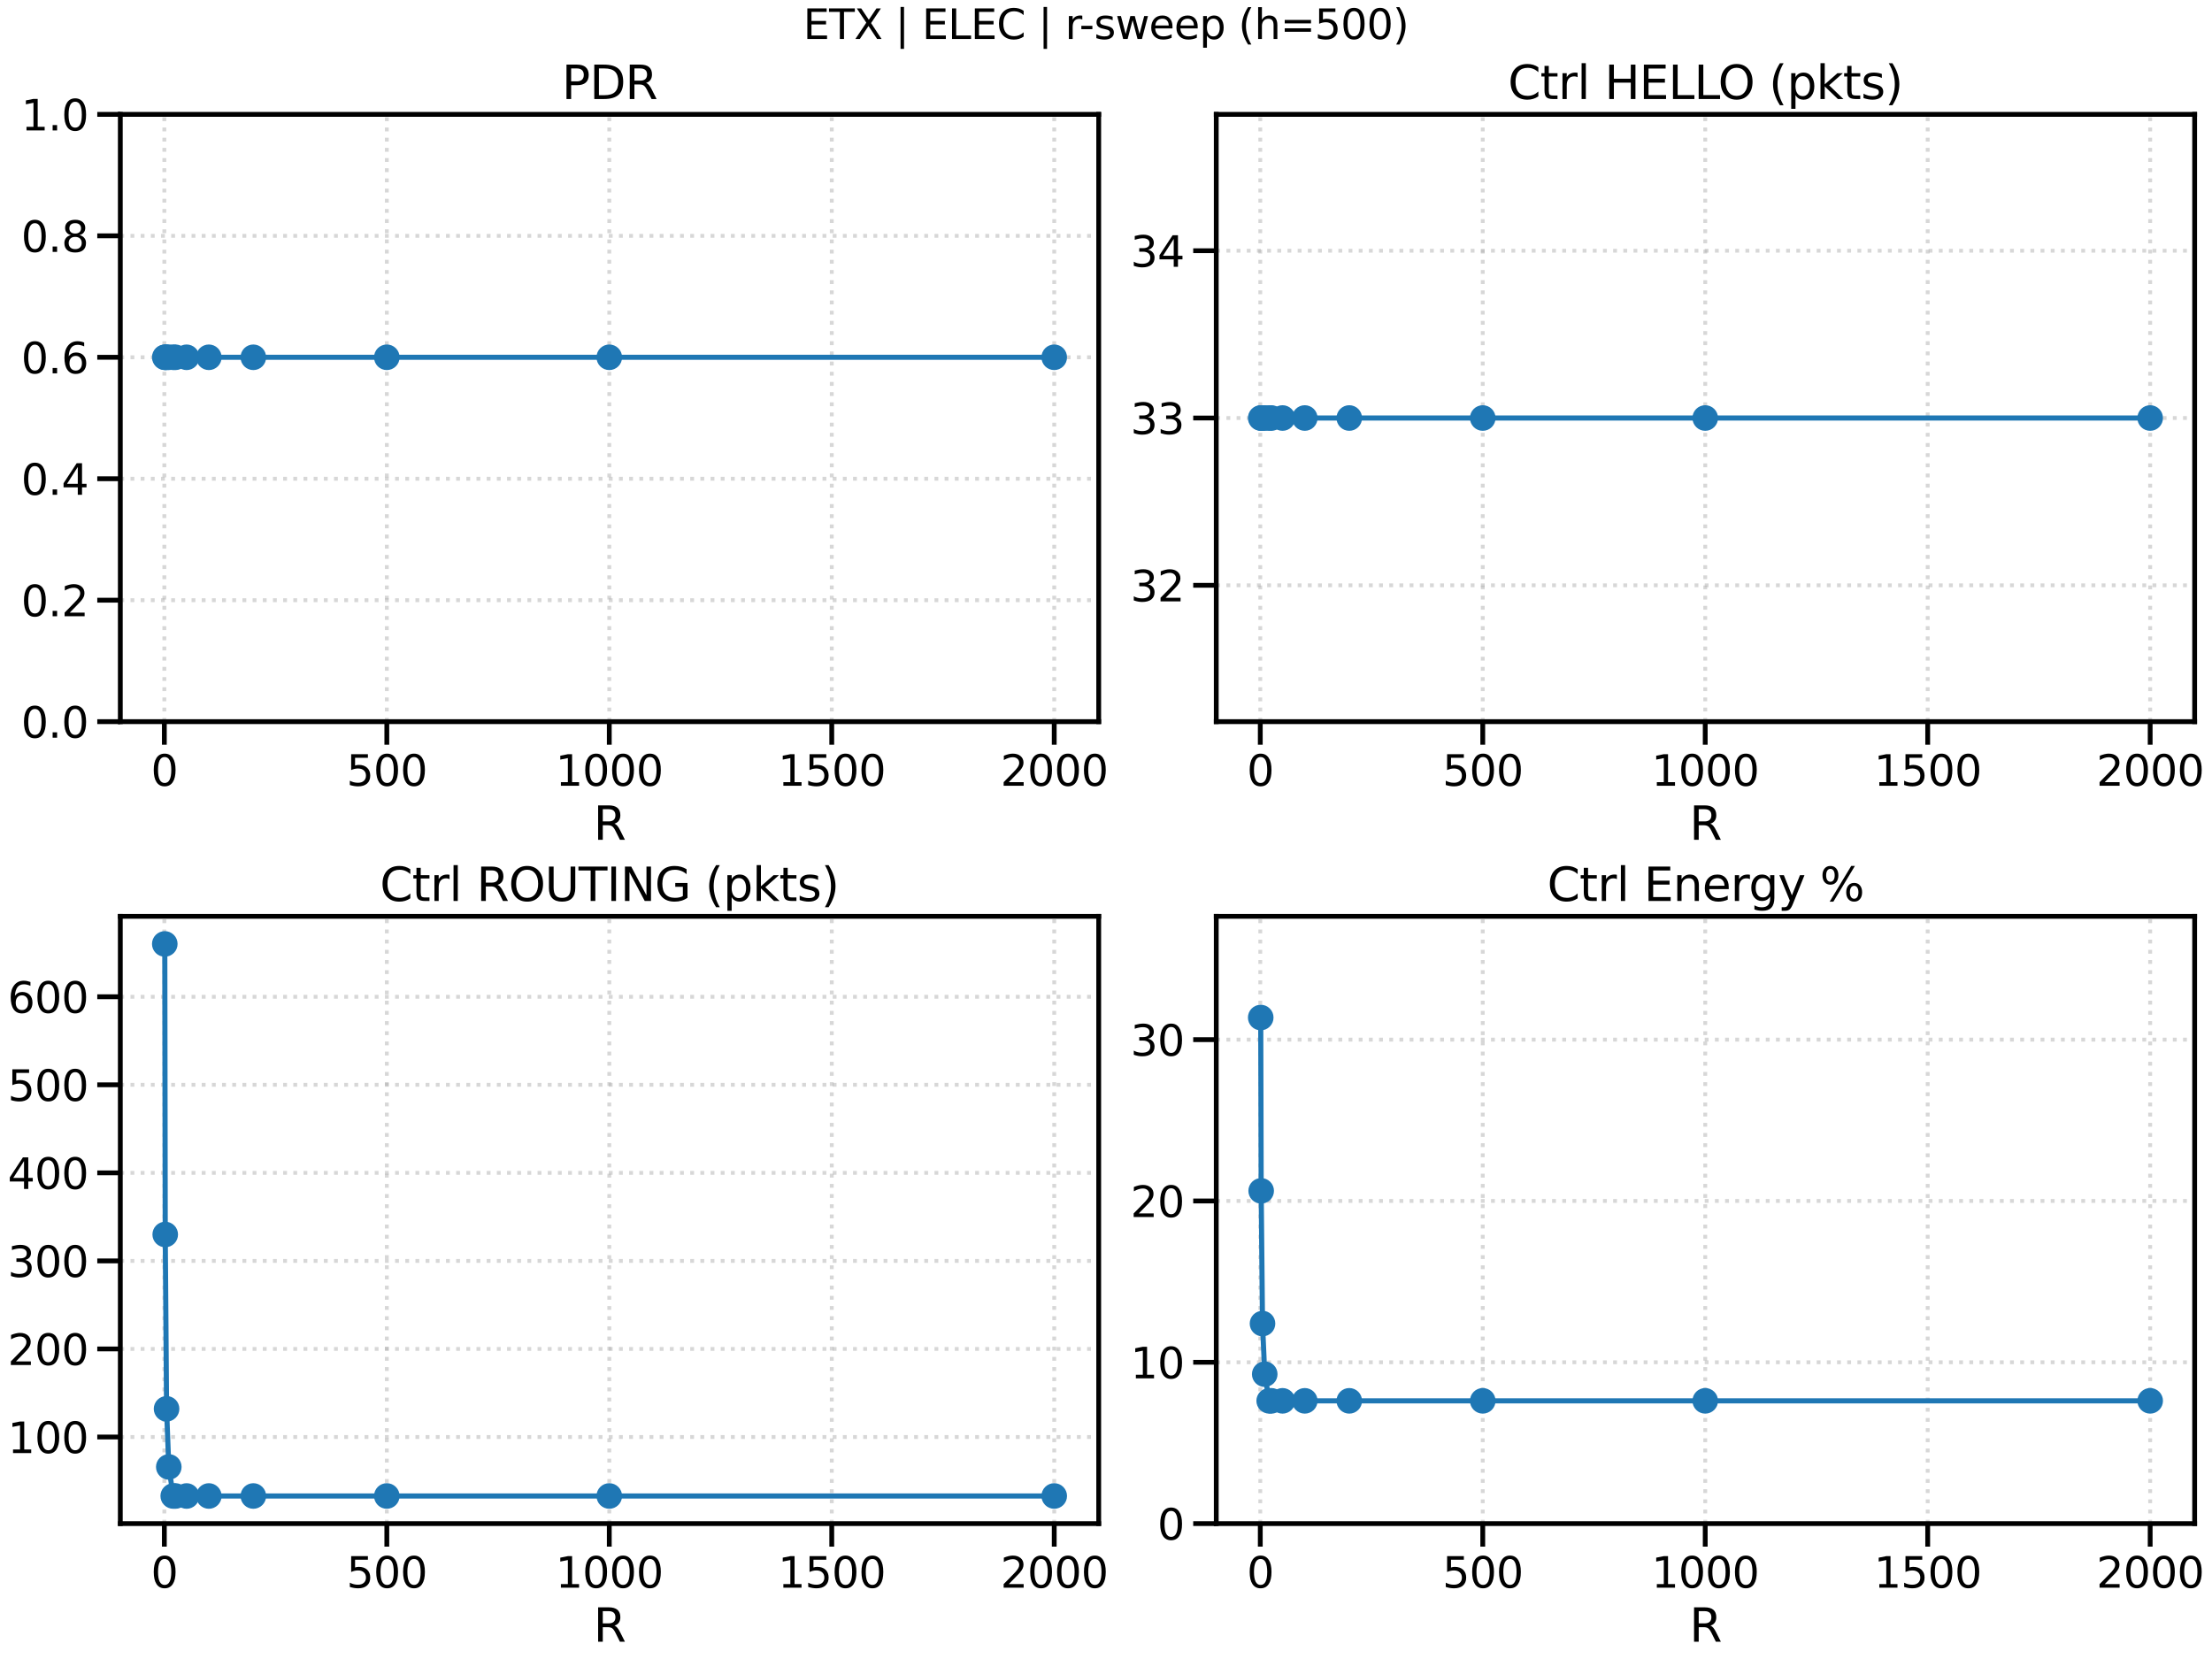 <?xml version="1.0" encoding="utf-8" standalone="no"?>
<!DOCTYPE svg PUBLIC "-//W3C//DTD SVG 1.1//EN"
  "http://www.w3.org/Graphics/SVG/1.1/DTD/svg11.dtd">
<svg xmlns:xlink="http://www.w3.org/1999/xlink" width="864pt" height="648pt" viewBox="0 0 864 648" xmlns="http://www.w3.org/2000/svg" version="1.1">
 <defs>
  <style type="text/css">*{stroke-linejoin: round; stroke-linecap: butt}</style>
 </defs>
 <g id="figure_1">
  <g id="patch_1">
   <path d="M 0 648 
L 864 648 
L 864 0 
L 0 0 
z
" style="fill: #ffffff"/>
  </g>
  <g id="axes_1">
   <g id="patch_2">
    <path d="M 46.995 281.871 
L 429.15 281.871 
L 429.15 44.678 
L 46.995 44.678 
z
" style="fill: #ffffff"/>
   </g>
   <g id="matplotlib.axis_1">
    <g id="xtick_1">
     <g id="line2d_1">
      <path d="M 64.192 281.871 
L 64.192 44.678 
" clip-path="url(#p998b63af8d)" style="fill: none; stroke-dasharray: 1.5,2.475; stroke-dashoffset: 0; stroke: #b0b0b0; stroke-opacity: 0.5; stroke-width: 1.5"/>
     </g>
     <g id="line2d_2">
      <defs>
       <path id="m3d98e8e5e8" d="M 0 0 
L 0 9 
" style="stroke: #000000; stroke-width: 1.875"/>
      </defs>
      <g>
       <use xlink:href="#m3d98e8e5e8" x="64.192" y="281.871" style="stroke: #000000; stroke-width: 1.875"/>
      </g>
     </g>
     <g id="text_1">
      <!-- 0 -->
      <g transform="translate(58.942 306.908) scale(0.165 -0.165)">
       <defs>
        <path id="DejaVuSans-30" d="M 2034 4250 
Q 1547 4250 1301 3770 
Q 1056 3291 1056 2328 
Q 1056 1369 1301 889 
Q 1547 409 2034 409 
Q 2525 409 2770 889 
Q 3016 1369 3016 2328 
Q 3016 3291 2770 3770 
Q 2525 4250 2034 4250 
z
M 2034 4750 
Q 2819 4750 3233 4129 
Q 3647 3509 3647 2328 
Q 3647 1150 3233 529 
Q 2819 -91 2034 -91 
Q 1250 -91 836 529 
Q 422 1150 422 2328 
Q 422 3509 836 4129 
Q 1250 4750 2034 4750 
z
" transform="scale(0.016)"/>
       </defs>
       <use xlink:href="#DejaVuSans-30"/>
      </g>
     </g>
    </g>
    <g id="xtick_2">
     <g id="line2d_3">
      <path d="M 151.088 281.871 
L 151.088 44.678 
" clip-path="url(#p998b63af8d)" style="fill: none; stroke-dasharray: 1.5,2.475; stroke-dashoffset: 0; stroke: #b0b0b0; stroke-opacity: 0.5; stroke-width: 1.5"/>
     </g>
     <g id="line2d_4">
      <g>
       <use xlink:href="#m3d98e8e5e8" x="151.088" y="281.871" style="stroke: #000000; stroke-width: 1.875"/>
      </g>
     </g>
     <g id="text_2">
      <!-- 500 -->
      <g transform="translate(135.341 306.908) scale(0.165 -0.165)">
       <defs>
        <path id="DejaVuSans-35" d="M 691 4666 
L 3169 4666 
L 3169 4134 
L 1269 4134 
L 1269 2991 
Q 1406 3038 1543 3061 
Q 1681 3084 1819 3084 
Q 2600 3084 3056 2656 
Q 3513 2228 3513 1497 
Q 3513 744 3044 326 
Q 2575 -91 1722 -91 
Q 1428 -91 1123 -41 
Q 819 9 494 109 
L 494 744 
Q 775 591 1075 516 
Q 1375 441 1709 441 
Q 2250 441 2565 725 
Q 2881 1009 2881 1497 
Q 2881 1984 2565 2268 
Q 2250 2553 1709 2553 
Q 1456 2553 1204 2497 
Q 953 2441 691 2322 
L 691 4666 
z
" transform="scale(0.016)"/>
       </defs>
       <use xlink:href="#DejaVuSans-35"/>
       <use xlink:href="#DejaVuSans-30" transform="translate(63.623 0)"/>
       <use xlink:href="#DejaVuSans-30" transform="translate(127.246 0)"/>
      </g>
     </g>
    </g>
    <g id="xtick_3">
     <g id="line2d_5">
      <path d="M 237.985 281.871 
L 237.985 44.678 
" clip-path="url(#p998b63af8d)" style="fill: none; stroke-dasharray: 1.5,2.475; stroke-dashoffset: 0; stroke: #b0b0b0; stroke-opacity: 0.5; stroke-width: 1.5"/>
     </g>
     <g id="line2d_6">
      <g>
       <use xlink:href="#m3d98e8e5e8" x="237.985" y="281.871" style="stroke: #000000; stroke-width: 1.875"/>
      </g>
     </g>
     <g id="text_3">
      <!-- 1000 -->
      <g transform="translate(216.989 306.908) scale(0.165 -0.165)">
       <defs>
        <path id="DejaVuSans-31" d="M 794 531 
L 1825 531 
L 1825 4091 
L 703 3866 
L 703 4441 
L 1819 4666 
L 2450 4666 
L 2450 531 
L 3481 531 
L 3481 0 
L 794 0 
L 794 531 
z
" transform="scale(0.016)"/>
       </defs>
       <use xlink:href="#DejaVuSans-31"/>
       <use xlink:href="#DejaVuSans-30" transform="translate(63.623 0)"/>
       <use xlink:href="#DejaVuSans-30" transform="translate(127.246 0)"/>
       <use xlink:href="#DejaVuSans-30" transform="translate(190.869 0)"/>
      </g>
     </g>
    </g>
    <g id="xtick_4">
     <g id="line2d_7">
      <path d="M 324.882 281.871 
L 324.882 44.678 
" clip-path="url(#p998b63af8d)" style="fill: none; stroke-dasharray: 1.5,2.475; stroke-dashoffset: 0; stroke: #b0b0b0; stroke-opacity: 0.5; stroke-width: 1.5"/>
     </g>
     <g id="line2d_8">
      <g>
       <use xlink:href="#m3d98e8e5e8" x="324.882" y="281.871" style="stroke: #000000; stroke-width: 1.875"/>
      </g>
     </g>
     <g id="text_4">
      <!-- 1500 -->
      <g transform="translate(303.886 306.908) scale(0.165 -0.165)">
       <use xlink:href="#DejaVuSans-31"/>
       <use xlink:href="#DejaVuSans-35" transform="translate(63.623 0)"/>
       <use xlink:href="#DejaVuSans-30" transform="translate(127.246 0)"/>
       <use xlink:href="#DejaVuSans-30" transform="translate(190.869 0)"/>
      </g>
     </g>
    </g>
    <g id="xtick_5">
     <g id="line2d_9">
      <path d="M 411.779 281.871 
L 411.779 44.678 
" clip-path="url(#p998b63af8d)" style="fill: none; stroke-dasharray: 1.5,2.475; stroke-dashoffset: 0; stroke: #b0b0b0; stroke-opacity: 0.5; stroke-width: 1.5"/>
     </g>
     <g id="line2d_10">
      <g>
       <use xlink:href="#m3d98e8e5e8" x="411.779" y="281.871" style="stroke: #000000; stroke-width: 1.875"/>
      </g>
     </g>
     <g id="text_5">
      <!-- 2000 -->
      <g transform="translate(390.783 306.908) scale(0.165 -0.165)">
       <defs>
        <path id="DejaVuSans-32" d="M 1228 531 
L 3431 531 
L 3431 0 
L 469 0 
L 469 531 
Q 828 903 1448 1529 
Q 2069 2156 2228 2338 
Q 2531 2678 2651 2914 
Q 2772 3150 2772 3378 
Q 2772 3750 2511 3984 
Q 2250 4219 1831 4219 
Q 1534 4219 1204 4116 
Q 875 4013 500 3803 
L 500 4441 
Q 881 4594 1212 4672 
Q 1544 4750 1819 4750 
Q 2544 4750 2975 4387 
Q 3406 4025 3406 3419 
Q 3406 3131 3298 2873 
Q 3191 2616 2906 2266 
Q 2828 2175 2409 1742 
Q 1991 1309 1228 531 
z
" transform="scale(0.016)"/>
       </defs>
       <use xlink:href="#DejaVuSans-32"/>
       <use xlink:href="#DejaVuSans-30" transform="translate(63.623 0)"/>
       <use xlink:href="#DejaVuSans-30" transform="translate(127.246 0)"/>
       <use xlink:href="#DejaVuSans-30" transform="translate(190.869 0)"/>
      </g>
     </g>
    </g>
    <g id="text_6">
     <!-- R -->
     <g transform="translate(231.819 328.017) scale(0.18 -0.18)">
      <defs>
       <path id="DejaVuSans-52" d="M 2841 2188 
Q 3044 2119 3236 1894 
Q 3428 1669 3622 1275 
L 4263 0 
L 3584 0 
L 2988 1197 
Q 2756 1666 2539 1819 
Q 2322 1972 1947 1972 
L 1259 1972 
L 1259 0 
L 628 0 
L 628 4666 
L 2053 4666 
Q 2853 4666 3247 4331 
Q 3641 3997 3641 3322 
Q 3641 2881 3436 2590 
Q 3231 2300 2841 2188 
z
M 1259 4147 
L 1259 2491 
L 2053 2491 
Q 2509 2491 2742 2702 
Q 2975 2913 2975 3322 
Q 2975 3731 2742 3939 
Q 2509 4147 2053 4147 
L 1259 4147 
z
" transform="scale(0.016)"/>
      </defs>
      <use xlink:href="#DejaVuSans-52"/>
     </g>
    </g>
   </g>
   <g id="matplotlib.axis_2">
    <g id="ytick_1">
     <g id="line2d_11">
      <path d="M 46.995 281.871 
L 429.15 281.871 
" clip-path="url(#p998b63af8d)" style="fill: none; stroke-dasharray: 1.5,2.475; stroke-dashoffset: 0; stroke: #b0b0b0; stroke-opacity: 0.5; stroke-width: 1.5"/>
     </g>
     <g id="line2d_12">
      <defs>
       <path id="m9e4f4203be" d="M 0 0 
L -9 0 
" style="stroke: #000000; stroke-width: 1.875"/>
      </defs>
      <g>
       <use xlink:href="#m9e4f4203be" x="46.995" y="281.871" style="stroke: #000000; stroke-width: 1.875"/>
      </g>
     </g>
     <g id="text_7">
      <!-- 0.0 -->
      <g transform="translate(8.254 288.139) scale(0.165 -0.165)">
       <defs>
        <path id="DejaVuSans-2e" d="M 684 794 
L 1344 794 
L 1344 0 
L 684 0 
L 684 794 
z
" transform="scale(0.016)"/>
       </defs>
       <use xlink:href="#DejaVuSans-30"/>
       <use xlink:href="#DejaVuSans-2e" transform="translate(63.623 0)"/>
       <use xlink:href="#DejaVuSans-30" transform="translate(95.41 0)"/>
      </g>
     </g>
    </g>
    <g id="ytick_2">
     <g id="line2d_13">
      <path d="M 46.995 234.432 
L 429.15 234.432 
" clip-path="url(#p998b63af8d)" style="fill: none; stroke-dasharray: 1.5,2.475; stroke-dashoffset: 0; stroke: #b0b0b0; stroke-opacity: 0.5; stroke-width: 1.5"/>
     </g>
     <g id="line2d_14">
      <g>
       <use xlink:href="#m9e4f4203be" x="46.995" y="234.432" style="stroke: #000000; stroke-width: 1.875"/>
      </g>
     </g>
     <g id="text_8">
      <!-- 0.2 -->
      <g transform="translate(8.254 240.701) scale(0.165 -0.165)">
       <use xlink:href="#DejaVuSans-30"/>
       <use xlink:href="#DejaVuSans-2e" transform="translate(63.623 0)"/>
       <use xlink:href="#DejaVuSans-32" transform="translate(95.41 0)"/>
      </g>
     </g>
    </g>
    <g id="ytick_3">
     <g id="line2d_15">
      <path d="M 46.995 186.994 
L 429.15 186.994 
" clip-path="url(#p998b63af8d)" style="fill: none; stroke-dasharray: 1.5,2.475; stroke-dashoffset: 0; stroke: #b0b0b0; stroke-opacity: 0.5; stroke-width: 1.5"/>
     </g>
     <g id="line2d_16">
      <g>
       <use xlink:href="#m9e4f4203be" x="46.995" y="186.994" style="stroke: #000000; stroke-width: 1.875"/>
      </g>
     </g>
     <g id="text_9">
      <!-- 0.4 -->
      <g transform="translate(8.254 193.262) scale(0.165 -0.165)">
       <defs>
        <path id="DejaVuSans-34" d="M 2419 4116 
L 825 1625 
L 2419 1625 
L 2419 4116 
z
M 2253 4666 
L 3047 4666 
L 3047 1625 
L 3713 1625 
L 3713 1100 
L 3047 1100 
L 3047 0 
L 2419 0 
L 2419 1100 
L 313 1100 
L 313 1709 
L 2253 4666 
z
" transform="scale(0.016)"/>
       </defs>
       <use xlink:href="#DejaVuSans-30"/>
       <use xlink:href="#DejaVuSans-2e" transform="translate(63.623 0)"/>
       <use xlink:href="#DejaVuSans-34" transform="translate(95.41 0)"/>
      </g>
     </g>
    </g>
    <g id="ytick_4">
     <g id="line2d_17">
      <path d="M 46.995 139.555 
L 429.15 139.555 
" clip-path="url(#p998b63af8d)" style="fill: none; stroke-dasharray: 1.5,2.475; stroke-dashoffset: 0; stroke: #b0b0b0; stroke-opacity: 0.5; stroke-width: 1.5"/>
     </g>
     <g id="line2d_18">
      <g>
       <use xlink:href="#m9e4f4203be" x="46.995" y="139.555" style="stroke: #000000; stroke-width: 1.875"/>
      </g>
     </g>
     <g id="text_10">
      <!-- 0.6 -->
      <g transform="translate(8.254 145.824) scale(0.165 -0.165)">
       <defs>
        <path id="DejaVuSans-36" d="M 2113 2584 
Q 1688 2584 1439 2293 
Q 1191 2003 1191 1497 
Q 1191 994 1439 701 
Q 1688 409 2113 409 
Q 2538 409 2786 701 
Q 3034 994 3034 1497 
Q 3034 2003 2786 2293 
Q 2538 2584 2113 2584 
z
M 3366 4563 
L 3366 3988 
Q 3128 4100 2886 4159 
Q 2644 4219 2406 4219 
Q 1781 4219 1451 3797 
Q 1122 3375 1075 2522 
Q 1259 2794 1537 2939 
Q 1816 3084 2150 3084 
Q 2853 3084 3261 2657 
Q 3669 2231 3669 1497 
Q 3669 778 3244 343 
Q 2819 -91 2113 -91 
Q 1303 -91 875 529 
Q 447 1150 447 2328 
Q 447 3434 972 4092 
Q 1497 4750 2381 4750 
Q 2619 4750 2861 4703 
Q 3103 4656 3366 4563 
z
" transform="scale(0.016)"/>
       </defs>
       <use xlink:href="#DejaVuSans-30"/>
       <use xlink:href="#DejaVuSans-2e" transform="translate(63.623 0)"/>
       <use xlink:href="#DejaVuSans-36" transform="translate(95.41 0)"/>
      </g>
     </g>
    </g>
    <g id="ytick_5">
     <g id="line2d_19">
      <path d="M 46.995 92.116 
L 429.15 92.116 
" clip-path="url(#p998b63af8d)" style="fill: none; stroke-dasharray: 1.5,2.475; stroke-dashoffset: 0; stroke: #b0b0b0; stroke-opacity: 0.5; stroke-width: 1.5"/>
     </g>
     <g id="line2d_20">
      <g>
       <use xlink:href="#m9e4f4203be" x="46.995" y="92.116" style="stroke: #000000; stroke-width: 1.875"/>
      </g>
     </g>
     <g id="text_11">
      <!-- 0.8 -->
      <g transform="translate(8.254 98.385) scale(0.165 -0.165)">
       <defs>
        <path id="DejaVuSans-38" d="M 2034 2216 
Q 1584 2216 1326 1975 
Q 1069 1734 1069 1313 
Q 1069 891 1326 650 
Q 1584 409 2034 409 
Q 2484 409 2743 651 
Q 3003 894 3003 1313 
Q 3003 1734 2745 1975 
Q 2488 2216 2034 2216 
z
M 1403 2484 
Q 997 2584 770 2862 
Q 544 3141 544 3541 
Q 544 4100 942 4425 
Q 1341 4750 2034 4750 
Q 2731 4750 3128 4425 
Q 3525 4100 3525 3541 
Q 3525 3141 3298 2862 
Q 3072 2584 2669 2484 
Q 3125 2378 3379 2068 
Q 3634 1759 3634 1313 
Q 3634 634 3220 271 
Q 2806 -91 2034 -91 
Q 1263 -91 848 271 
Q 434 634 434 1313 
Q 434 1759 690 2068 
Q 947 2378 1403 2484 
z
M 1172 3481 
Q 1172 3119 1398 2916 
Q 1625 2713 2034 2713 
Q 2441 2713 2670 2916 
Q 2900 3119 2900 3481 
Q 2900 3844 2670 4047 
Q 2441 4250 2034 4250 
Q 1625 4250 1398 4047 
Q 1172 3844 1172 3481 
z
" transform="scale(0.016)"/>
       </defs>
       <use xlink:href="#DejaVuSans-30"/>
       <use xlink:href="#DejaVuSans-2e" transform="translate(63.623 0)"/>
       <use xlink:href="#DejaVuSans-38" transform="translate(95.41 0)"/>
      </g>
     </g>
    </g>
    <g id="ytick_6">
     <g id="line2d_21">
      <path d="M 46.995 44.678 
L 429.15 44.678 
" clip-path="url(#p998b63af8d)" style="fill: none; stroke-dasharray: 1.5,2.475; stroke-dashoffset: 0; stroke: #b0b0b0; stroke-opacity: 0.5; stroke-width: 1.5"/>
     </g>
     <g id="line2d_22">
      <g>
       <use xlink:href="#m9e4f4203be" x="46.995" y="44.678" style="stroke: #000000; stroke-width: 1.875"/>
      </g>
     </g>
     <g id="text_12">
      <!-- 1.0 -->
      <g transform="translate(8.254 50.947) scale(0.165 -0.165)">
       <use xlink:href="#DejaVuSans-31"/>
       <use xlink:href="#DejaVuSans-2e" transform="translate(63.623 0)"/>
       <use xlink:href="#DejaVuSans-30" transform="translate(95.41 0)"/>
      </g>
     </g>
    </g>
   </g>
   <g id="line2d_23">
    <path d="M 64.365 139.555 
L 64.539 139.555 
L 65.06 139.555 
L 65.929 139.555 
L 67.667 139.555 
L 68.536 139.555 
L 72.881 139.555 
L 81.571 139.555 
L 98.95 139.555 
L 151.088 139.555 
L 237.985 139.555 
L 411.779 139.555 
" clip-path="url(#p998b63af8d)" style="fill: none; stroke: #1f77b4; stroke-width: 2; stroke-linecap: square"/>
    <defs>
     <path id="m43dbe2bd68" d="M 0 4.5 
C 1.193 4.5 2.338 4.026 3.182 3.182 
C 4.026 2.338 4.5 1.193 4.5 0 
C 4.5 -1.193 4.026 -2.338 3.182 -3.182 
C 2.338 -4.026 1.193 -4.5 0 -4.5 
C -1.193 -4.5 -2.338 -4.026 -3.182 -3.182 
C -4.026 -2.338 -4.5 -1.193 -4.5 0 
C -4.5 1.193 -4.026 2.338 -3.182 3.182 
C -2.338 4.026 -1.193 4.5 0 4.5 
z
" style="stroke: #1f77b4"/>
    </defs>
    <g clip-path="url(#p998b63af8d)">
     <use xlink:href="#m43dbe2bd68" x="64.365" y="139.555" style="fill: #1f77b4; stroke: #1f77b4"/>
     <use xlink:href="#m43dbe2bd68" x="64.539" y="139.555" style="fill: #1f77b4; stroke: #1f77b4"/>
     <use xlink:href="#m43dbe2bd68" x="65.06" y="139.555" style="fill: #1f77b4; stroke: #1f77b4"/>
     <use xlink:href="#m43dbe2bd68" x="65.929" y="139.555" style="fill: #1f77b4; stroke: #1f77b4"/>
     <use xlink:href="#m43dbe2bd68" x="67.667" y="139.555" style="fill: #1f77b4; stroke: #1f77b4"/>
     <use xlink:href="#m43dbe2bd68" x="68.536" y="139.555" style="fill: #1f77b4; stroke: #1f77b4"/>
     <use xlink:href="#m43dbe2bd68" x="72.881" y="139.555" style="fill: #1f77b4; stroke: #1f77b4"/>
     <use xlink:href="#m43dbe2bd68" x="81.571" y="139.555" style="fill: #1f77b4; stroke: #1f77b4"/>
     <use xlink:href="#m43dbe2bd68" x="98.95" y="139.555" style="fill: #1f77b4; stroke: #1f77b4"/>
     <use xlink:href="#m43dbe2bd68" x="151.088" y="139.555" style="fill: #1f77b4; stroke: #1f77b4"/>
     <use xlink:href="#m43dbe2bd68" x="237.985" y="139.555" style="fill: #1f77b4; stroke: #1f77b4"/>
     <use xlink:href="#m43dbe2bd68" x="411.779" y="139.555" style="fill: #1f77b4; stroke: #1f77b4"/>
    </g>
   </g>
   <g id="patch_3">
    <path d="M 46.995 281.871 
L 46.995 44.678 
" style="fill: none; stroke: #000000; stroke-width: 1.875; stroke-linejoin: miter; stroke-linecap: square"/>
   </g>
   <g id="patch_4">
    <path d="M 429.15 281.871 
L 429.15 44.678 
" style="fill: none; stroke: #000000; stroke-width: 1.875; stroke-linejoin: miter; stroke-linecap: square"/>
   </g>
   <g id="patch_5">
    <path d="M 46.995 281.871 
L 429.15 281.871 
" style="fill: none; stroke: #000000; stroke-width: 1.875; stroke-linejoin: miter; stroke-linecap: square"/>
   </g>
   <g id="patch_6">
    <path d="M 46.995 44.678 
L 429.15 44.678 
" style="fill: none; stroke: #000000; stroke-width: 1.875; stroke-linejoin: miter; stroke-linecap: square"/>
   </g>
   <g id="text_13">
    <!-- PDR -->
    <g transform="translate(219.462 38.678) scale(0.18 -0.18)">
     <defs>
      <path id="DejaVuSans-50" d="M 1259 4147 
L 1259 2394 
L 2053 2394 
Q 2494 2394 2734 2622 
Q 2975 2850 2975 3272 
Q 2975 3691 2734 3919 
Q 2494 4147 2053 4147 
L 1259 4147 
z
M 628 4666 
L 2053 4666 
Q 2838 4666 3239 4311 
Q 3641 3956 3641 3272 
Q 3641 2581 3239 2228 
Q 2838 1875 2053 1875 
L 1259 1875 
L 1259 0 
L 628 0 
L 628 4666 
z
" transform="scale(0.016)"/>
      <path id="DejaVuSans-44" d="M 1259 4147 
L 1259 519 
L 2022 519 
Q 2988 519 3436 956 
Q 3884 1394 3884 2338 
Q 3884 3275 3436 3711 
Q 2988 4147 2022 4147 
L 1259 4147 
z
M 628 4666 
L 1925 4666 
Q 3281 4666 3915 4102 
Q 4550 3538 4550 2338 
Q 4550 1131 3912 565 
Q 3275 0 1925 0 
L 628 0 
L 628 4666 
z
" transform="scale(0.016)"/>
     </defs>
     <use xlink:href="#DejaVuSans-50"/>
     <use xlink:href="#DejaVuSans-44" transform="translate(60.303 0)"/>
     <use xlink:href="#DejaVuSans-52" transform="translate(137.305 0)"/>
    </g>
   </g>
  </g>
  <g id="axes_2">
   <g id="patch_7">
    <path d="M 475.065 281.871 
L 857.22 281.871 
L 857.22 44.678 
L 475.065 44.678 
z
" style="fill: #ffffff"/>
   </g>
   <g id="matplotlib.axis_3">
    <g id="xtick_6">
     <g id="line2d_24">
      <path d="M 492.262 281.871 
L 492.262 44.678 
" clip-path="url(#p8fea2974da)" style="fill: none; stroke-dasharray: 1.5,2.475; stroke-dashoffset: 0; stroke: #b0b0b0; stroke-opacity: 0.5; stroke-width: 1.5"/>
     </g>
     <g id="line2d_25">
      <g>
       <use xlink:href="#m3d98e8e5e8" x="492.262" y="281.871" style="stroke: #000000; stroke-width: 1.875"/>
      </g>
     </g>
     <g id="text_14">
      <!-- 0 -->
      <g transform="translate(487.013 306.908) scale(0.165 -0.165)">
       <use xlink:href="#DejaVuSans-30"/>
      </g>
     </g>
    </g>
    <g id="xtick_7">
     <g id="line2d_26">
      <path d="M 579.159 281.871 
L 579.159 44.678 
" clip-path="url(#p8fea2974da)" style="fill: none; stroke-dasharray: 1.5,2.475; stroke-dashoffset: 0; stroke: #b0b0b0; stroke-opacity: 0.5; stroke-width: 1.5"/>
     </g>
     <g id="line2d_27">
      <g>
       <use xlink:href="#m3d98e8e5e8" x="579.159" y="281.871" style="stroke: #000000; stroke-width: 1.875"/>
      </g>
     </g>
     <g id="text_15">
      <!-- 500 -->
      <g transform="translate(563.412 306.908) scale(0.165 -0.165)">
       <use xlink:href="#DejaVuSans-35"/>
       <use xlink:href="#DejaVuSans-30" transform="translate(63.623 0)"/>
       <use xlink:href="#DejaVuSans-30" transform="translate(127.246 0)"/>
      </g>
     </g>
    </g>
    <g id="xtick_8">
     <g id="line2d_28">
      <path d="M 666.056 281.871 
L 666.056 44.678 
" clip-path="url(#p8fea2974da)" style="fill: none; stroke-dasharray: 1.5,2.475; stroke-dashoffset: 0; stroke: #b0b0b0; stroke-opacity: 0.5; stroke-width: 1.5"/>
     </g>
     <g id="line2d_29">
      <g>
       <use xlink:href="#m3d98e8e5e8" x="666.056" y="281.871" style="stroke: #000000; stroke-width: 1.875"/>
      </g>
     </g>
     <g id="text_16">
      <!-- 1000 -->
      <g transform="translate(645.06 306.908) scale(0.165 -0.165)">
       <use xlink:href="#DejaVuSans-31"/>
       <use xlink:href="#DejaVuSans-30" transform="translate(63.623 0)"/>
       <use xlink:href="#DejaVuSans-30" transform="translate(127.246 0)"/>
       <use xlink:href="#DejaVuSans-30" transform="translate(190.869 0)"/>
      </g>
     </g>
    </g>
    <g id="xtick_9">
     <g id="line2d_30">
      <path d="M 752.953 281.871 
L 752.953 44.678 
" clip-path="url(#p8fea2974da)" style="fill: none; stroke-dasharray: 1.5,2.475; stroke-dashoffset: 0; stroke: #b0b0b0; stroke-opacity: 0.5; stroke-width: 1.5"/>
     </g>
     <g id="line2d_31">
      <g>
       <use xlink:href="#m3d98e8e5e8" x="752.953" y="281.871" style="stroke: #000000; stroke-width: 1.875"/>
      </g>
     </g>
     <g id="text_17">
      <!-- 1500 -->
      <g transform="translate(731.957 306.908) scale(0.165 -0.165)">
       <use xlink:href="#DejaVuSans-31"/>
       <use xlink:href="#DejaVuSans-35" transform="translate(63.623 0)"/>
       <use xlink:href="#DejaVuSans-30" transform="translate(127.246 0)"/>
       <use xlink:href="#DejaVuSans-30" transform="translate(190.869 0)"/>
      </g>
     </g>
    </g>
    <g id="xtick_10">
     <g id="line2d_32">
      <path d="M 839.85 281.871 
L 839.85 44.678 
" clip-path="url(#p8fea2974da)" style="fill: none; stroke-dasharray: 1.5,2.475; stroke-dashoffset: 0; stroke: #b0b0b0; stroke-opacity: 0.5; stroke-width: 1.5"/>
     </g>
     <g id="line2d_33">
      <g>
       <use xlink:href="#m3d98e8e5e8" x="839.85" y="281.871" style="stroke: #000000; stroke-width: 1.875"/>
      </g>
     </g>
     <g id="text_18">
      <!-- 2000 -->
      <g transform="translate(818.854 306.908) scale(0.165 -0.165)">
       <use xlink:href="#DejaVuSans-32"/>
       <use xlink:href="#DejaVuSans-30" transform="translate(63.623 0)"/>
       <use xlink:href="#DejaVuSans-30" transform="translate(127.246 0)"/>
       <use xlink:href="#DejaVuSans-30" transform="translate(190.869 0)"/>
      </g>
     </g>
    </g>
    <g id="text_19">
     <!-- R -->
     <g transform="translate(659.889 328.017) scale(0.18 -0.18)">
      <use xlink:href="#DejaVuSans-52"/>
     </g>
    </g>
   </g>
   <g id="matplotlib.axis_4">
    <g id="ytick_7">
     <g id="line2d_34">
      <path d="M 475.065 228.617 
L 857.22 228.617 
" clip-path="url(#p8fea2974da)" style="fill: none; stroke-dasharray: 1.5,2.475; stroke-dashoffset: 0; stroke: #b0b0b0; stroke-opacity: 0.5; stroke-width: 1.5"/>
     </g>
     <g id="line2d_35">
      <g>
       <use xlink:href="#m9e4f4203be" x="475.065" y="228.617" style="stroke: #000000; stroke-width: 1.875"/>
      </g>
     </g>
     <g id="text_20">
      <!-- 32 -->
      <g transform="translate(441.569 234.885) scale(0.165 -0.165)">
       <defs>
        <path id="DejaVuSans-33" d="M 2597 2516 
Q 3050 2419 3304 2112 
Q 3559 1806 3559 1356 
Q 3559 666 3084 287 
Q 2609 -91 1734 -91 
Q 1441 -91 1130 -33 
Q 819 25 488 141 
L 488 750 
Q 750 597 1062 519 
Q 1375 441 1716 441 
Q 2309 441 2620 675 
Q 2931 909 2931 1356 
Q 2931 1769 2642 2001 
Q 2353 2234 1838 2234 
L 1294 2234 
L 1294 2753 
L 1863 2753 
Q 2328 2753 2575 2939 
Q 2822 3125 2822 3475 
Q 2822 3834 2567 4026 
Q 2313 4219 1838 4219 
Q 1578 4219 1281 4162 
Q 984 4106 628 3988 
L 628 4550 
Q 988 4650 1302 4700 
Q 1616 4750 1894 4750 
Q 2613 4750 3031 4423 
Q 3450 4097 3450 3541 
Q 3450 3153 3228 2886 
Q 3006 2619 2597 2516 
z
" transform="scale(0.016)"/>
       </defs>
       <use xlink:href="#DejaVuSans-33"/>
       <use xlink:href="#DejaVuSans-32" transform="translate(63.623 0)"/>
      </g>
     </g>
    </g>
    <g id="ytick_8">
     <g id="line2d_36">
      <path d="M 475.065 163.274 
L 857.22 163.274 
" clip-path="url(#p8fea2974da)" style="fill: none; stroke-dasharray: 1.5,2.475; stroke-dashoffset: 0; stroke: #b0b0b0; stroke-opacity: 0.5; stroke-width: 1.5"/>
     </g>
     <g id="line2d_37">
      <g>
       <use xlink:href="#m9e4f4203be" x="475.065" y="163.274" style="stroke: #000000; stroke-width: 1.875"/>
      </g>
     </g>
     <g id="text_21">
      <!-- 33 -->
      <g transform="translate(441.569 169.543) scale(0.165 -0.165)">
       <use xlink:href="#DejaVuSans-33"/>
       <use xlink:href="#DejaVuSans-33" transform="translate(63.623 0)"/>
      </g>
     </g>
    </g>
    <g id="ytick_9">
     <g id="line2d_38">
      <path d="M 475.065 97.932 
L 857.22 97.932 
" clip-path="url(#p8fea2974da)" style="fill: none; stroke-dasharray: 1.5,2.475; stroke-dashoffset: 0; stroke: #b0b0b0; stroke-opacity: 0.5; stroke-width: 1.5"/>
     </g>
     <g id="line2d_39">
      <g>
       <use xlink:href="#m9e4f4203be" x="475.065" y="97.932" style="stroke: #000000; stroke-width: 1.875"/>
      </g>
     </g>
     <g id="text_22">
      <!-- 34 -->
      <g transform="translate(441.569 104.201) scale(0.165 -0.165)">
       <use xlink:href="#DejaVuSans-33"/>
       <use xlink:href="#DejaVuSans-34" transform="translate(63.623 0)"/>
      </g>
     </g>
    </g>
   </g>
   <g id="line2d_40">
    <path d="M 492.436 163.274 
L 492.61 163.274 
L 493.131 163.274 
L 494 163.274 
L 495.738 163.274 
L 496.607 163.274 
L 500.952 163.274 
L 509.642 163.274 
L 527.021 163.274 
L 579.159 163.274 
L 666.056 163.274 
L 839.85 163.274 
" clip-path="url(#p8fea2974da)" style="fill: none; stroke: #1f77b4; stroke-width: 2; stroke-linecap: square"/>
    <g clip-path="url(#p8fea2974da)">
     <use xlink:href="#m43dbe2bd68" x="492.436" y="163.274" style="fill: #1f77b4; stroke: #1f77b4"/>
     <use xlink:href="#m43dbe2bd68" x="492.61" y="163.274" style="fill: #1f77b4; stroke: #1f77b4"/>
     <use xlink:href="#m43dbe2bd68" x="493.131" y="163.274" style="fill: #1f77b4; stroke: #1f77b4"/>
     <use xlink:href="#m43dbe2bd68" x="494" y="163.274" style="fill: #1f77b4; stroke: #1f77b4"/>
     <use xlink:href="#m43dbe2bd68" x="495.738" y="163.274" style="fill: #1f77b4; stroke: #1f77b4"/>
     <use xlink:href="#m43dbe2bd68" x="496.607" y="163.274" style="fill: #1f77b4; stroke: #1f77b4"/>
     <use xlink:href="#m43dbe2bd68" x="500.952" y="163.274" style="fill: #1f77b4; stroke: #1f77b4"/>
     <use xlink:href="#m43dbe2bd68" x="509.642" y="163.274" style="fill: #1f77b4; stroke: #1f77b4"/>
     <use xlink:href="#m43dbe2bd68" x="527.021" y="163.274" style="fill: #1f77b4; stroke: #1f77b4"/>
     <use xlink:href="#m43dbe2bd68" x="579.159" y="163.274" style="fill: #1f77b4; stroke: #1f77b4"/>
     <use xlink:href="#m43dbe2bd68" x="666.056" y="163.274" style="fill: #1f77b4; stroke: #1f77b4"/>
     <use xlink:href="#m43dbe2bd68" x="839.85" y="163.274" style="fill: #1f77b4; stroke: #1f77b4"/>
    </g>
   </g>
   <g id="patch_8">
    <path d="M 475.065 281.871 
L 475.065 44.678 
" style="fill: none; stroke: #000000; stroke-width: 1.875; stroke-linejoin: miter; stroke-linecap: square"/>
   </g>
   <g id="patch_9">
    <path d="M 857.22 281.871 
L 857.22 44.678 
" style="fill: none; stroke: #000000; stroke-width: 1.875; stroke-linejoin: miter; stroke-linecap: square"/>
   </g>
   <g id="patch_10">
    <path d="M 475.065 281.871 
L 857.22 281.871 
" style="fill: none; stroke: #000000; stroke-width: 1.875; stroke-linejoin: miter; stroke-linecap: square"/>
   </g>
   <g id="patch_11">
    <path d="M 475.065 44.678 
L 857.22 44.678 
" style="fill: none; stroke: #000000; stroke-width: 1.875; stroke-linejoin: miter; stroke-linecap: square"/>
   </g>
   <g id="text_23">
    <!-- Ctrl HELLO (pkts) -->
    <g transform="translate(589.002 38.678) scale(0.18 -0.18)">
     <defs>
      <path id="DejaVuSans-43" d="M 4122 4306 
L 4122 3641 
Q 3803 3938 3442 4084 
Q 3081 4231 2675 4231 
Q 1875 4231 1450 3742 
Q 1025 3253 1025 2328 
Q 1025 1406 1450 917 
Q 1875 428 2675 428 
Q 3081 428 3442 575 
Q 3803 722 4122 1019 
L 4122 359 
Q 3791 134 3420 21 
Q 3050 -91 2638 -91 
Q 1578 -91 968 557 
Q 359 1206 359 2328 
Q 359 3453 968 4101 
Q 1578 4750 2638 4750 
Q 3056 4750 3426 4639 
Q 3797 4528 4122 4306 
z
" transform="scale(0.016)"/>
      <path id="DejaVuSans-74" d="M 1172 4494 
L 1172 3500 
L 2356 3500 
L 2356 3053 
L 1172 3053 
L 1172 1153 
Q 1172 725 1289 603 
Q 1406 481 1766 481 
L 2356 481 
L 2356 0 
L 1766 0 
Q 1100 0 847 248 
Q 594 497 594 1153 
L 594 3053 
L 172 3053 
L 172 3500 
L 594 3500 
L 594 4494 
L 1172 4494 
z
" transform="scale(0.016)"/>
      <path id="DejaVuSans-72" d="M 2631 2963 
Q 2534 3019 2420 3045 
Q 2306 3072 2169 3072 
Q 1681 3072 1420 2755 
Q 1159 2438 1159 1844 
L 1159 0 
L 581 0 
L 581 3500 
L 1159 3500 
L 1159 2956 
Q 1341 3275 1631 3429 
Q 1922 3584 2338 3584 
Q 2397 3584 2469 3576 
Q 2541 3569 2628 3553 
L 2631 2963 
z
" transform="scale(0.016)"/>
      <path id="DejaVuSans-6c" d="M 603 4863 
L 1178 4863 
L 1178 0 
L 603 0 
L 603 4863 
z
" transform="scale(0.016)"/>
      <path id="DejaVuSans-20" transform="scale(0.016)"/>
      <path id="DejaVuSans-48" d="M 628 4666 
L 1259 4666 
L 1259 2753 
L 3553 2753 
L 3553 4666 
L 4184 4666 
L 4184 0 
L 3553 0 
L 3553 2222 
L 1259 2222 
L 1259 0 
L 628 0 
L 628 4666 
z
" transform="scale(0.016)"/>
      <path id="DejaVuSans-45" d="M 628 4666 
L 3578 4666 
L 3578 4134 
L 1259 4134 
L 1259 2753 
L 3481 2753 
L 3481 2222 
L 1259 2222 
L 1259 531 
L 3634 531 
L 3634 0 
L 628 0 
L 628 4666 
z
" transform="scale(0.016)"/>
      <path id="DejaVuSans-4c" d="M 628 4666 
L 1259 4666 
L 1259 531 
L 3531 531 
L 3531 0 
L 628 0 
L 628 4666 
z
" transform="scale(0.016)"/>
      <path id="DejaVuSans-4f" d="M 2522 4238 
Q 1834 4238 1429 3725 
Q 1025 3213 1025 2328 
Q 1025 1447 1429 934 
Q 1834 422 2522 422 
Q 3209 422 3611 934 
Q 4013 1447 4013 2328 
Q 4013 3213 3611 3725 
Q 3209 4238 2522 4238 
z
M 2522 4750 
Q 3503 4750 4090 4092 
Q 4678 3434 4678 2328 
Q 4678 1225 4090 567 
Q 3503 -91 2522 -91 
Q 1538 -91 948 565 
Q 359 1222 359 2328 
Q 359 3434 948 4092 
Q 1538 4750 2522 4750 
z
" transform="scale(0.016)"/>
      <path id="DejaVuSans-28" d="M 1984 4856 
Q 1566 4138 1362 3434 
Q 1159 2731 1159 2009 
Q 1159 1288 1364 580 
Q 1569 -128 1984 -844 
L 1484 -844 
Q 1016 -109 783 600 
Q 550 1309 550 2009 
Q 550 2706 781 3412 
Q 1013 4119 1484 4856 
L 1984 4856 
z
" transform="scale(0.016)"/>
      <path id="DejaVuSans-70" d="M 1159 525 
L 1159 -1331 
L 581 -1331 
L 581 3500 
L 1159 3500 
L 1159 2969 
Q 1341 3281 1617 3432 
Q 1894 3584 2278 3584 
Q 2916 3584 3314 3078 
Q 3713 2572 3713 1747 
Q 3713 922 3314 415 
Q 2916 -91 2278 -91 
Q 1894 -91 1617 61 
Q 1341 213 1159 525 
z
M 3116 1747 
Q 3116 2381 2855 2742 
Q 2594 3103 2138 3103 
Q 1681 3103 1420 2742 
Q 1159 2381 1159 1747 
Q 1159 1113 1420 752 
Q 1681 391 2138 391 
Q 2594 391 2855 752 
Q 3116 1113 3116 1747 
z
" transform="scale(0.016)"/>
      <path id="DejaVuSans-6b" d="M 581 4863 
L 1159 4863 
L 1159 1991 
L 2875 3500 
L 3609 3500 
L 1753 1863 
L 3688 0 
L 2938 0 
L 1159 1709 
L 1159 0 
L 581 0 
L 581 4863 
z
" transform="scale(0.016)"/>
      <path id="DejaVuSans-73" d="M 2834 3397 
L 2834 2853 
Q 2591 2978 2328 3040 
Q 2066 3103 1784 3103 
Q 1356 3103 1142 2972 
Q 928 2841 928 2578 
Q 928 2378 1081 2264 
Q 1234 2150 1697 2047 
L 1894 2003 
Q 2506 1872 2764 1633 
Q 3022 1394 3022 966 
Q 3022 478 2636 193 
Q 2250 -91 1575 -91 
Q 1294 -91 989 -36 
Q 684 19 347 128 
L 347 722 
Q 666 556 975 473 
Q 1284 391 1588 391 
Q 1994 391 2212 530 
Q 2431 669 2431 922 
Q 2431 1156 2273 1281 
Q 2116 1406 1581 1522 
L 1381 1569 
Q 847 1681 609 1914 
Q 372 2147 372 2553 
Q 372 3047 722 3315 
Q 1072 3584 1716 3584 
Q 2034 3584 2315 3537 
Q 2597 3491 2834 3397 
z
" transform="scale(0.016)"/>
      <path id="DejaVuSans-29" d="M 513 4856 
L 1013 4856 
Q 1481 4119 1714 3412 
Q 1947 2706 1947 2009 
Q 1947 1309 1714 600 
Q 1481 -109 1013 -844 
L 513 -844 
Q 928 -128 1133 580 
Q 1338 1288 1338 2009 
Q 1338 2731 1133 3434 
Q 928 4138 513 4856 
z
" transform="scale(0.016)"/>
     </defs>
     <use xlink:href="#DejaVuSans-43"/>
     <use xlink:href="#DejaVuSans-74" transform="translate(69.824 0)"/>
     <use xlink:href="#DejaVuSans-72" transform="translate(109.033 0)"/>
     <use xlink:href="#DejaVuSans-6c" transform="translate(150.146 0)"/>
     <use xlink:href="#DejaVuSans-20" transform="translate(177.93 0)"/>
     <use xlink:href="#DejaVuSans-48" transform="translate(209.717 0)"/>
     <use xlink:href="#DejaVuSans-45" transform="translate(284.912 0)"/>
     <use xlink:href="#DejaVuSans-4c" transform="translate(348.096 0)"/>
     <use xlink:href="#DejaVuSans-4c" transform="translate(403.809 0)"/>
     <use xlink:href="#DejaVuSans-4f" transform="translate(455.896 0)"/>
     <use xlink:href="#DejaVuSans-20" transform="translate(534.607 0)"/>
     <use xlink:href="#DejaVuSans-28" transform="translate(566.395 0)"/>
     <use xlink:href="#DejaVuSans-70" transform="translate(605.408 0)"/>
     <use xlink:href="#DejaVuSans-6b" transform="translate(668.885 0)"/>
     <use xlink:href="#DejaVuSans-74" transform="translate(726.795 0)"/>
     <use xlink:href="#DejaVuSans-73" transform="translate(766.004 0)"/>
     <use xlink:href="#DejaVuSans-29" transform="translate(818.104 0)"/>
    </g>
   </g>
  </g>
  <g id="axes_3">
   <g id="patch_12">
    <path d="M 46.995 595.11 
L 429.15 595.11 
L 429.15 357.917 
L 46.995 357.917 
z
" style="fill: #ffffff"/>
   </g>
   <g id="matplotlib.axis_5">
    <g id="xtick_11">
     <g id="line2d_41">
      <path d="M 64.192 595.11 
L 64.192 357.917 
" clip-path="url(#pe695b19877)" style="fill: none; stroke-dasharray: 1.5,2.475; stroke-dashoffset: 0; stroke: #b0b0b0; stroke-opacity: 0.5; stroke-width: 1.5"/>
     </g>
     <g id="line2d_42">
      <g>
       <use xlink:href="#m3d98e8e5e8" x="64.192" y="595.11" style="stroke: #000000; stroke-width: 1.875"/>
      </g>
     </g>
     <g id="text_24">
      <!-- 0 -->
      <g transform="translate(58.942 620.148) scale(0.165 -0.165)">
       <use xlink:href="#DejaVuSans-30"/>
      </g>
     </g>
    </g>
    <g id="xtick_12">
     <g id="line2d_43">
      <path d="M 151.088 595.11 
L 151.088 357.917 
" clip-path="url(#pe695b19877)" style="fill: none; stroke-dasharray: 1.5,2.475; stroke-dashoffset: 0; stroke: #b0b0b0; stroke-opacity: 0.5; stroke-width: 1.5"/>
     </g>
     <g id="line2d_44">
      <g>
       <use xlink:href="#m3d98e8e5e8" x="151.088" y="595.11" style="stroke: #000000; stroke-width: 1.875"/>
      </g>
     </g>
     <g id="text_25">
      <!-- 500 -->
      <g transform="translate(135.341 620.148) scale(0.165 -0.165)">
       <use xlink:href="#DejaVuSans-35"/>
       <use xlink:href="#DejaVuSans-30" transform="translate(63.623 0)"/>
       <use xlink:href="#DejaVuSans-30" transform="translate(127.246 0)"/>
      </g>
     </g>
    </g>
    <g id="xtick_13">
     <g id="line2d_45">
      <path d="M 237.985 595.11 
L 237.985 357.917 
" clip-path="url(#pe695b19877)" style="fill: none; stroke-dasharray: 1.5,2.475; stroke-dashoffset: 0; stroke: #b0b0b0; stroke-opacity: 0.5; stroke-width: 1.5"/>
     </g>
     <g id="line2d_46">
      <g>
       <use xlink:href="#m3d98e8e5e8" x="237.985" y="595.11" style="stroke: #000000; stroke-width: 1.875"/>
      </g>
     </g>
     <g id="text_26">
      <!-- 1000 -->
      <g transform="translate(216.989 620.148) scale(0.165 -0.165)">
       <use xlink:href="#DejaVuSans-31"/>
       <use xlink:href="#DejaVuSans-30" transform="translate(63.623 0)"/>
       <use xlink:href="#DejaVuSans-30" transform="translate(127.246 0)"/>
       <use xlink:href="#DejaVuSans-30" transform="translate(190.869 0)"/>
      </g>
     </g>
    </g>
    <g id="xtick_14">
     <g id="line2d_47">
      <path d="M 324.882 595.11 
L 324.882 357.917 
" clip-path="url(#pe695b19877)" style="fill: none; stroke-dasharray: 1.5,2.475; stroke-dashoffset: 0; stroke: #b0b0b0; stroke-opacity: 0.5; stroke-width: 1.5"/>
     </g>
     <g id="line2d_48">
      <g>
       <use xlink:href="#m3d98e8e5e8" x="324.882" y="595.11" style="stroke: #000000; stroke-width: 1.875"/>
      </g>
     </g>
     <g id="text_27">
      <!-- 1500 -->
      <g transform="translate(303.886 620.148) scale(0.165 -0.165)">
       <use xlink:href="#DejaVuSans-31"/>
       <use xlink:href="#DejaVuSans-35" transform="translate(63.623 0)"/>
       <use xlink:href="#DejaVuSans-30" transform="translate(127.246 0)"/>
       <use xlink:href="#DejaVuSans-30" transform="translate(190.869 0)"/>
      </g>
     </g>
    </g>
    <g id="xtick_15">
     <g id="line2d_49">
      <path d="M 411.779 595.11 
L 411.779 357.917 
" clip-path="url(#pe695b19877)" style="fill: none; stroke-dasharray: 1.5,2.475; stroke-dashoffset: 0; stroke: #b0b0b0; stroke-opacity: 0.5; stroke-width: 1.5"/>
     </g>
     <g id="line2d_50">
      <g>
       <use xlink:href="#m3d98e8e5e8" x="411.779" y="595.11" style="stroke: #000000; stroke-width: 1.875"/>
      </g>
     </g>
     <g id="text_28">
      <!-- 2000 -->
      <g transform="translate(390.783 620.148) scale(0.165 -0.165)">
       <use xlink:href="#DejaVuSans-32"/>
       <use xlink:href="#DejaVuSans-30" transform="translate(63.623 0)"/>
       <use xlink:href="#DejaVuSans-30" transform="translate(127.246 0)"/>
       <use xlink:href="#DejaVuSans-30" transform="translate(190.869 0)"/>
      </g>
     </g>
    </g>
    <g id="text_29">
     <!-- R -->
     <g transform="translate(231.819 641.256) scale(0.18 -0.18)">
      <use xlink:href="#DejaVuSans-52"/>
     </g>
    </g>
   </g>
   <g id="matplotlib.axis_6">
    <g id="ytick_10">
     <g id="line2d_51">
      <path d="M 46.995 561.287 
L 429.15 561.287 
" clip-path="url(#pe695b19877)" style="fill: none; stroke-dasharray: 1.5,2.475; stroke-dashoffset: 0; stroke: #b0b0b0; stroke-opacity: 0.5; stroke-width: 1.5"/>
     </g>
     <g id="line2d_52">
      <g>
       <use xlink:href="#m9e4f4203be" x="46.995" y="561.287" style="stroke: #000000; stroke-width: 1.875"/>
      </g>
     </g>
     <g id="text_30">
      <!-- 100 -->
      <g transform="translate(3 567.556) scale(0.165 -0.165)">
       <use xlink:href="#DejaVuSans-31"/>
       <use xlink:href="#DejaVuSans-30" transform="translate(63.623 0)"/>
       <use xlink:href="#DejaVuSans-30" transform="translate(127.246 0)"/>
      </g>
     </g>
    </g>
    <g id="ytick_11">
     <g id="line2d_53">
      <path d="M 46.995 526.896 
L 429.15 526.896 
" clip-path="url(#pe695b19877)" style="fill: none; stroke-dasharray: 1.5,2.475; stroke-dashoffset: 0; stroke: #b0b0b0; stroke-opacity: 0.5; stroke-width: 1.5"/>
     </g>
     <g id="line2d_54">
      <g>
       <use xlink:href="#m9e4f4203be" x="46.995" y="526.896" style="stroke: #000000; stroke-width: 1.875"/>
      </g>
     </g>
     <g id="text_31">
      <!-- 200 -->
      <g transform="translate(3 533.165) scale(0.165 -0.165)">
       <use xlink:href="#DejaVuSans-32"/>
       <use xlink:href="#DejaVuSans-30" transform="translate(63.623 0)"/>
       <use xlink:href="#DejaVuSans-30" transform="translate(127.246 0)"/>
      </g>
     </g>
    </g>
    <g id="ytick_12">
     <g id="line2d_55">
      <path d="M 46.995 492.506 
L 429.15 492.506 
" clip-path="url(#pe695b19877)" style="fill: none; stroke-dasharray: 1.5,2.475; stroke-dashoffset: 0; stroke: #b0b0b0; stroke-opacity: 0.5; stroke-width: 1.5"/>
     </g>
     <g id="line2d_56">
      <g>
       <use xlink:href="#m9e4f4203be" x="46.995" y="492.506" style="stroke: #000000; stroke-width: 1.875"/>
      </g>
     </g>
     <g id="text_32">
      <!-- 300 -->
      <g transform="translate(3 498.774) scale(0.165 -0.165)">
       <use xlink:href="#DejaVuSans-33"/>
       <use xlink:href="#DejaVuSans-30" transform="translate(63.623 0)"/>
       <use xlink:href="#DejaVuSans-30" transform="translate(127.246 0)"/>
      </g>
     </g>
    </g>
    <g id="ytick_13">
     <g id="line2d_57">
      <path d="M 46.995 458.115 
L 429.15 458.115 
" clip-path="url(#pe695b19877)" style="fill: none; stroke-dasharray: 1.5,2.475; stroke-dashoffset: 0; stroke: #b0b0b0; stroke-opacity: 0.5; stroke-width: 1.5"/>
     </g>
     <g id="line2d_58">
      <g>
       <use xlink:href="#m9e4f4203be" x="46.995" y="458.115" style="stroke: #000000; stroke-width: 1.875"/>
      </g>
     </g>
     <g id="text_33">
      <!-- 400 -->
      <g transform="translate(3 464.384) scale(0.165 -0.165)">
       <use xlink:href="#DejaVuSans-34"/>
       <use xlink:href="#DejaVuSans-30" transform="translate(63.623 0)"/>
       <use xlink:href="#DejaVuSans-30" transform="translate(127.246 0)"/>
      </g>
     </g>
    </g>
    <g id="ytick_14">
     <g id="line2d_59">
      <path d="M 46.995 423.724 
L 429.15 423.724 
" clip-path="url(#pe695b19877)" style="fill: none; stroke-dasharray: 1.5,2.475; stroke-dashoffset: 0; stroke: #b0b0b0; stroke-opacity: 0.5; stroke-width: 1.5"/>
     </g>
     <g id="line2d_60">
      <g>
       <use xlink:href="#m9e4f4203be" x="46.995" y="423.724" style="stroke: #000000; stroke-width: 1.875"/>
      </g>
     </g>
     <g id="text_34">
      <!-- 500 -->
      <g transform="translate(3 429.993) scale(0.165 -0.165)">
       <use xlink:href="#DejaVuSans-35"/>
       <use xlink:href="#DejaVuSans-30" transform="translate(63.623 0)"/>
       <use xlink:href="#DejaVuSans-30" transform="translate(127.246 0)"/>
      </g>
     </g>
    </g>
    <g id="ytick_15">
     <g id="line2d_61">
      <path d="M 46.995 389.333 
L 429.15 389.333 
" clip-path="url(#pe695b19877)" style="fill: none; stroke-dasharray: 1.5,2.475; stroke-dashoffset: 0; stroke: #b0b0b0; stroke-opacity: 0.5; stroke-width: 1.5"/>
     </g>
     <g id="line2d_62">
      <g>
       <use xlink:href="#m9e4f4203be" x="46.995" y="389.333" style="stroke: #000000; stroke-width: 1.875"/>
      </g>
     </g>
     <g id="text_35">
      <!-- 600 -->
      <g transform="translate(3 395.602) scale(0.165 -0.165)">
       <use xlink:href="#DejaVuSans-36"/>
       <use xlink:href="#DejaVuSans-30" transform="translate(63.623 0)"/>
       <use xlink:href="#DejaVuSans-30" transform="translate(127.246 0)"/>
      </g>
     </g>
    </g>
   </g>
   <g id="line2d_63">
    <path d="M 64.365 368.699 
L 64.539 482.188 
L 65.06 550.282 
L 65.929 572.98 
L 67.667 584.329 
L 68.536 584.329 
L 72.881 584.329 
L 81.571 584.329 
L 98.95 584.329 
L 151.088 584.329 
L 237.985 584.329 
L 411.779 584.329 
" clip-path="url(#pe695b19877)" style="fill: none; stroke: #1f77b4; stroke-width: 2; stroke-linecap: square"/>
    <g clip-path="url(#pe695b19877)">
     <use xlink:href="#m43dbe2bd68" x="64.365" y="368.699" style="fill: #1f77b4; stroke: #1f77b4"/>
     <use xlink:href="#m43dbe2bd68" x="64.539" y="482.188" style="fill: #1f77b4; stroke: #1f77b4"/>
     <use xlink:href="#m43dbe2bd68" x="65.06" y="550.282" style="fill: #1f77b4; stroke: #1f77b4"/>
     <use xlink:href="#m43dbe2bd68" x="65.929" y="572.98" style="fill: #1f77b4; stroke: #1f77b4"/>
     <use xlink:href="#m43dbe2bd68" x="67.667" y="584.329" style="fill: #1f77b4; stroke: #1f77b4"/>
     <use xlink:href="#m43dbe2bd68" x="68.536" y="584.329" style="fill: #1f77b4; stroke: #1f77b4"/>
     <use xlink:href="#m43dbe2bd68" x="72.881" y="584.329" style="fill: #1f77b4; stroke: #1f77b4"/>
     <use xlink:href="#m43dbe2bd68" x="81.571" y="584.329" style="fill: #1f77b4; stroke: #1f77b4"/>
     <use xlink:href="#m43dbe2bd68" x="98.95" y="584.329" style="fill: #1f77b4; stroke: #1f77b4"/>
     <use xlink:href="#m43dbe2bd68" x="151.088" y="584.329" style="fill: #1f77b4; stroke: #1f77b4"/>
     <use xlink:href="#m43dbe2bd68" x="237.985" y="584.329" style="fill: #1f77b4; stroke: #1f77b4"/>
     <use xlink:href="#m43dbe2bd68" x="411.779" y="584.329" style="fill: #1f77b4; stroke: #1f77b4"/>
    </g>
   </g>
   <g id="patch_13">
    <path d="M 46.995 595.11 
L 46.995 357.917 
" style="fill: none; stroke: #000000; stroke-width: 1.875; stroke-linejoin: miter; stroke-linecap: square"/>
   </g>
   <g id="patch_14">
    <path d="M 429.15 595.11 
L 429.15 357.917 
" style="fill: none; stroke: #000000; stroke-width: 1.875; stroke-linejoin: miter; stroke-linecap: square"/>
   </g>
   <g id="patch_15">
    <path d="M 46.995 595.11 
L 429.15 595.11 
" style="fill: none; stroke: #000000; stroke-width: 1.875; stroke-linejoin: miter; stroke-linecap: square"/>
   </g>
   <g id="patch_16">
    <path d="M 46.995 357.917 
L 429.15 357.917 
" style="fill: none; stroke: #000000; stroke-width: 1.875; stroke-linejoin: miter; stroke-linecap: square"/>
   </g>
   <g id="text_36">
    <!-- Ctrl ROUTING (pkts) -->
    <g transform="translate(148.39 351.917) scale(0.18 -0.18)">
     <defs>
      <path id="DejaVuSans-55" d="M 556 4666 
L 1191 4666 
L 1191 1831 
Q 1191 1081 1462 751 
Q 1734 422 2344 422 
Q 2950 422 3222 751 
Q 3494 1081 3494 1831 
L 3494 4666 
L 4128 4666 
L 4128 1753 
Q 4128 841 3676 375 
Q 3225 -91 2344 -91 
Q 1459 -91 1007 375 
Q 556 841 556 1753 
L 556 4666 
z
" transform="scale(0.016)"/>
      <path id="DejaVuSans-54" d="M -19 4666 
L 3928 4666 
L 3928 4134 
L 2272 4134 
L 2272 0 
L 1638 0 
L 1638 4134 
L -19 4134 
L -19 4666 
z
" transform="scale(0.016)"/>
      <path id="DejaVuSans-49" d="M 628 4666 
L 1259 4666 
L 1259 0 
L 628 0 
L 628 4666 
z
" transform="scale(0.016)"/>
      <path id="DejaVuSans-4e" d="M 628 4666 
L 1478 4666 
L 3547 763 
L 3547 4666 
L 4159 4666 
L 4159 0 
L 3309 0 
L 1241 3903 
L 1241 0 
L 628 0 
L 628 4666 
z
" transform="scale(0.016)"/>
      <path id="DejaVuSans-47" d="M 3809 666 
L 3809 1919 
L 2778 1919 
L 2778 2438 
L 4434 2438 
L 4434 434 
Q 4069 175 3628 42 
Q 3188 -91 2688 -91 
Q 1594 -91 976 548 
Q 359 1188 359 2328 
Q 359 3472 976 4111 
Q 1594 4750 2688 4750 
Q 3144 4750 3555 4637 
Q 3966 4525 4313 4306 
L 4313 3634 
Q 3963 3931 3569 4081 
Q 3175 4231 2741 4231 
Q 1884 4231 1454 3753 
Q 1025 3275 1025 2328 
Q 1025 1384 1454 906 
Q 1884 428 2741 428 
Q 3075 428 3337 486 
Q 3600 544 3809 666 
z
" transform="scale(0.016)"/>
     </defs>
     <use xlink:href="#DejaVuSans-43"/>
     <use xlink:href="#DejaVuSans-74" transform="translate(69.824 0)"/>
     <use xlink:href="#DejaVuSans-72" transform="translate(109.033 0)"/>
     <use xlink:href="#DejaVuSans-6c" transform="translate(150.146 0)"/>
     <use xlink:href="#DejaVuSans-20" transform="translate(177.93 0)"/>
     <use xlink:href="#DejaVuSans-52" transform="translate(209.717 0)"/>
     <use xlink:href="#DejaVuSans-4f" transform="translate(279.199 0)"/>
     <use xlink:href="#DejaVuSans-55" transform="translate(357.91 0)"/>
     <use xlink:href="#DejaVuSans-54" transform="translate(431.104 0)"/>
     <use xlink:href="#DejaVuSans-49" transform="translate(492.188 0)"/>
     <use xlink:href="#DejaVuSans-4e" transform="translate(521.68 0)"/>
     <use xlink:href="#DejaVuSans-47" transform="translate(596.484 0)"/>
     <use xlink:href="#DejaVuSans-20" transform="translate(673.975 0)"/>
     <use xlink:href="#DejaVuSans-28" transform="translate(705.762 0)"/>
     <use xlink:href="#DejaVuSans-70" transform="translate(744.775 0)"/>
     <use xlink:href="#DejaVuSans-6b" transform="translate(808.252 0)"/>
     <use xlink:href="#DejaVuSans-74" transform="translate(866.162 0)"/>
     <use xlink:href="#DejaVuSans-73" transform="translate(905.371 0)"/>
     <use xlink:href="#DejaVuSans-29" transform="translate(957.471 0)"/>
    </g>
   </g>
  </g>
  <g id="axes_4">
   <g id="patch_17">
    <path d="M 475.065 595.11 
L 857.22 595.11 
L 857.22 357.917 
L 475.065 357.917 
z
" style="fill: #ffffff"/>
   </g>
   <g id="matplotlib.axis_7">
    <g id="xtick_16">
     <g id="line2d_64">
      <path d="M 492.262 595.11 
L 492.262 357.917 
" clip-path="url(#p75c102ce1b)" style="fill: none; stroke-dasharray: 1.5,2.475; stroke-dashoffset: 0; stroke: #b0b0b0; stroke-opacity: 0.5; stroke-width: 1.5"/>
     </g>
     <g id="line2d_65">
      <g>
       <use xlink:href="#m3d98e8e5e8" x="492.262" y="595.11" style="stroke: #000000; stroke-width: 1.875"/>
      </g>
     </g>
     <g id="text_37">
      <!-- 0 -->
      <g transform="translate(487.013 620.148) scale(0.165 -0.165)">
       <use xlink:href="#DejaVuSans-30"/>
      </g>
     </g>
    </g>
    <g id="xtick_17">
     <g id="line2d_66">
      <path d="M 579.159 595.11 
L 579.159 357.917 
" clip-path="url(#p75c102ce1b)" style="fill: none; stroke-dasharray: 1.5,2.475; stroke-dashoffset: 0; stroke: #b0b0b0; stroke-opacity: 0.5; stroke-width: 1.5"/>
     </g>
     <g id="line2d_67">
      <g>
       <use xlink:href="#m3d98e8e5e8" x="579.159" y="595.11" style="stroke: #000000; stroke-width: 1.875"/>
      </g>
     </g>
     <g id="text_38">
      <!-- 500 -->
      <g transform="translate(563.412 620.148) scale(0.165 -0.165)">
       <use xlink:href="#DejaVuSans-35"/>
       <use xlink:href="#DejaVuSans-30" transform="translate(63.623 0)"/>
       <use xlink:href="#DejaVuSans-30" transform="translate(127.246 0)"/>
      </g>
     </g>
    </g>
    <g id="xtick_18">
     <g id="line2d_68">
      <path d="M 666.056 595.11 
L 666.056 357.917 
" clip-path="url(#p75c102ce1b)" style="fill: none; stroke-dasharray: 1.5,2.475; stroke-dashoffset: 0; stroke: #b0b0b0; stroke-opacity: 0.5; stroke-width: 1.5"/>
     </g>
     <g id="line2d_69">
      <g>
       <use xlink:href="#m3d98e8e5e8" x="666.056" y="595.11" style="stroke: #000000; stroke-width: 1.875"/>
      </g>
     </g>
     <g id="text_39">
      <!-- 1000 -->
      <g transform="translate(645.06 620.148) scale(0.165 -0.165)">
       <use xlink:href="#DejaVuSans-31"/>
       <use xlink:href="#DejaVuSans-30" transform="translate(63.623 0)"/>
       <use xlink:href="#DejaVuSans-30" transform="translate(127.246 0)"/>
       <use xlink:href="#DejaVuSans-30" transform="translate(190.869 0)"/>
      </g>
     </g>
    </g>
    <g id="xtick_19">
     <g id="line2d_70">
      <path d="M 752.953 595.11 
L 752.953 357.917 
" clip-path="url(#p75c102ce1b)" style="fill: none; stroke-dasharray: 1.5,2.475; stroke-dashoffset: 0; stroke: #b0b0b0; stroke-opacity: 0.5; stroke-width: 1.5"/>
     </g>
     <g id="line2d_71">
      <g>
       <use xlink:href="#m3d98e8e5e8" x="752.953" y="595.11" style="stroke: #000000; stroke-width: 1.875"/>
      </g>
     </g>
     <g id="text_40">
      <!-- 1500 -->
      <g transform="translate(731.957 620.148) scale(0.165 -0.165)">
       <use xlink:href="#DejaVuSans-31"/>
       <use xlink:href="#DejaVuSans-35" transform="translate(63.623 0)"/>
       <use xlink:href="#DejaVuSans-30" transform="translate(127.246 0)"/>
       <use xlink:href="#DejaVuSans-30" transform="translate(190.869 0)"/>
      </g>
     </g>
    </g>
    <g id="xtick_20">
     <g id="line2d_72">
      <path d="M 839.85 595.11 
L 839.85 357.917 
" clip-path="url(#p75c102ce1b)" style="fill: none; stroke-dasharray: 1.5,2.475; stroke-dashoffset: 0; stroke: #b0b0b0; stroke-opacity: 0.5; stroke-width: 1.5"/>
     </g>
     <g id="line2d_73">
      <g>
       <use xlink:href="#m3d98e8e5e8" x="839.85" y="595.11" style="stroke: #000000; stroke-width: 1.875"/>
      </g>
     </g>
     <g id="text_41">
      <!-- 2000 -->
      <g transform="translate(818.854 620.148) scale(0.165 -0.165)">
       <use xlink:href="#DejaVuSans-32"/>
       <use xlink:href="#DejaVuSans-30" transform="translate(63.623 0)"/>
       <use xlink:href="#DejaVuSans-30" transform="translate(127.246 0)"/>
       <use xlink:href="#DejaVuSans-30" transform="translate(190.869 0)"/>
      </g>
     </g>
    </g>
    <g id="text_42">
     <!-- R -->
     <g transform="translate(659.889 641.256) scale(0.18 -0.18)">
      <use xlink:href="#DejaVuSans-52"/>
     </g>
    </g>
   </g>
   <g id="matplotlib.axis_8">
    <g id="ytick_16">
     <g id="line2d_74">
      <path d="M 475.065 595.11 
L 857.22 595.11 
" clip-path="url(#p75c102ce1b)" style="fill: none; stroke-dasharray: 1.5,2.475; stroke-dashoffset: 0; stroke: #b0b0b0; stroke-opacity: 0.5; stroke-width: 1.5"/>
     </g>
     <g id="line2d_75">
      <g>
       <use xlink:href="#m9e4f4203be" x="475.065" y="595.11" style="stroke: #000000; stroke-width: 1.875"/>
      </g>
     </g>
     <g id="text_43">
      <!-- 0 -->
      <g transform="translate(452.067 601.379) scale(0.165 -0.165)">
       <use xlink:href="#DejaVuSans-30"/>
      </g>
     </g>
    </g>
    <g id="ytick_17">
     <g id="line2d_76">
      <path d="M 475.065 532.1 
L 857.22 532.1 
" clip-path="url(#p75c102ce1b)" style="fill: none; stroke-dasharray: 1.5,2.475; stroke-dashoffset: 0; stroke: #b0b0b0; stroke-opacity: 0.5; stroke-width: 1.5"/>
     </g>
     <g id="line2d_77">
      <g>
       <use xlink:href="#m9e4f4203be" x="475.065" y="532.1" style="stroke: #000000; stroke-width: 1.875"/>
      </g>
     </g>
     <g id="text_44">
      <!-- 10 -->
      <g transform="translate(441.569 538.369) scale(0.165 -0.165)">
       <use xlink:href="#DejaVuSans-31"/>
       <use xlink:href="#DejaVuSans-30" transform="translate(63.623 0)"/>
      </g>
     </g>
    </g>
    <g id="ytick_18">
     <g id="line2d_78">
      <path d="M 475.065 469.091 
L 857.22 469.091 
" clip-path="url(#p75c102ce1b)" style="fill: none; stroke-dasharray: 1.5,2.475; stroke-dashoffset: 0; stroke: #b0b0b0; stroke-opacity: 0.5; stroke-width: 1.5"/>
     </g>
     <g id="line2d_79">
      <g>
       <use xlink:href="#m9e4f4203be" x="475.065" y="469.091" style="stroke: #000000; stroke-width: 1.875"/>
      </g>
     </g>
     <g id="text_45">
      <!-- 20 -->
      <g transform="translate(441.569 475.359) scale(0.165 -0.165)">
       <use xlink:href="#DejaVuSans-32"/>
       <use xlink:href="#DejaVuSans-30" transform="translate(63.623 0)"/>
      </g>
     </g>
    </g>
    <g id="ytick_19">
     <g id="line2d_80">
      <path d="M 475.065 406.081 
L 857.22 406.081 
" clip-path="url(#p75c102ce1b)" style="fill: none; stroke-dasharray: 1.5,2.475; stroke-dashoffset: 0; stroke: #b0b0b0; stroke-opacity: 0.5; stroke-width: 1.5"/>
     </g>
     <g id="line2d_81">
      <g>
       <use xlink:href="#m9e4f4203be" x="475.065" y="406.081" style="stroke: #000000; stroke-width: 1.875"/>
      </g>
     </g>
     <g id="text_46">
      <!-- 30 -->
      <g transform="translate(441.569 412.35) scale(0.165 -0.165)">
       <use xlink:href="#DejaVuSans-33"/>
       <use xlink:href="#DejaVuSans-30" transform="translate(63.623 0)"/>
      </g>
     </g>
    </g>
   </g>
   <g id="line2d_82">
    <path d="M 492.436 397.45 
L 492.61 465.144 
L 493.131 516.988 
L 494 536.743 
L 495.738 547.16 
L 496.607 547.16 
L 500.952 547.16 
L 509.642 547.16 
L 527.021 547.16 
L 579.159 547.16 
L 666.056 547.16 
L 839.85 547.16 
" clip-path="url(#p75c102ce1b)" style="fill: none; stroke: #1f77b4; stroke-width: 2; stroke-linecap: square"/>
    <g clip-path="url(#p75c102ce1b)">
     <use xlink:href="#m43dbe2bd68" x="492.436" y="397.45" style="fill: #1f77b4; stroke: #1f77b4"/>
     <use xlink:href="#m43dbe2bd68" x="492.61" y="465.144" style="fill: #1f77b4; stroke: #1f77b4"/>
     <use xlink:href="#m43dbe2bd68" x="493.131" y="516.988" style="fill: #1f77b4; stroke: #1f77b4"/>
     <use xlink:href="#m43dbe2bd68" x="494" y="536.743" style="fill: #1f77b4; stroke: #1f77b4"/>
     <use xlink:href="#m43dbe2bd68" x="495.738" y="547.16" style="fill: #1f77b4; stroke: #1f77b4"/>
     <use xlink:href="#m43dbe2bd68" x="496.607" y="547.16" style="fill: #1f77b4; stroke: #1f77b4"/>
     <use xlink:href="#m43dbe2bd68" x="500.952" y="547.16" style="fill: #1f77b4; stroke: #1f77b4"/>
     <use xlink:href="#m43dbe2bd68" x="509.642" y="547.16" style="fill: #1f77b4; stroke: #1f77b4"/>
     <use xlink:href="#m43dbe2bd68" x="527.021" y="547.16" style="fill: #1f77b4; stroke: #1f77b4"/>
     <use xlink:href="#m43dbe2bd68" x="579.159" y="547.16" style="fill: #1f77b4; stroke: #1f77b4"/>
     <use xlink:href="#m43dbe2bd68" x="666.056" y="547.16" style="fill: #1f77b4; stroke: #1f77b4"/>
     <use xlink:href="#m43dbe2bd68" x="839.85" y="547.16" style="fill: #1f77b4; stroke: #1f77b4"/>
    </g>
   </g>
   <g id="patch_18">
    <path d="M 475.065 595.11 
L 475.065 357.917 
" style="fill: none; stroke: #000000; stroke-width: 1.875; stroke-linejoin: miter; stroke-linecap: square"/>
   </g>
   <g id="patch_19">
    <path d="M 857.22 595.11 
L 857.22 357.917 
" style="fill: none; stroke: #000000; stroke-width: 1.875; stroke-linejoin: miter; stroke-linecap: square"/>
   </g>
   <g id="patch_20">
    <path d="M 475.065 595.11 
L 857.22 595.11 
" style="fill: none; stroke: #000000; stroke-width: 1.875; stroke-linejoin: miter; stroke-linecap: square"/>
   </g>
   <g id="patch_21">
    <path d="M 475.065 357.917 
L 857.22 357.917 
" style="fill: none; stroke: #000000; stroke-width: 1.875; stroke-linejoin: miter; stroke-linecap: square"/>
   </g>
   <g id="text_47">
    <!-- Ctrl Energy % -->
    <g transform="translate(604.347 351.917) scale(0.18 -0.18)">
     <defs>
      <path id="DejaVuSans-6e" d="M 3513 2113 
L 3513 0 
L 2938 0 
L 2938 2094 
Q 2938 2591 2744 2837 
Q 2550 3084 2163 3084 
Q 1697 3084 1428 2787 
Q 1159 2491 1159 1978 
L 1159 0 
L 581 0 
L 581 3500 
L 1159 3500 
L 1159 2956 
Q 1366 3272 1645 3428 
Q 1925 3584 2291 3584 
Q 2894 3584 3203 3211 
Q 3513 2838 3513 2113 
z
" transform="scale(0.016)"/>
      <path id="DejaVuSans-65" d="M 3597 1894 
L 3597 1613 
L 953 1613 
Q 991 1019 1311 708 
Q 1631 397 2203 397 
Q 2534 397 2845 478 
Q 3156 559 3463 722 
L 3463 178 
Q 3153 47 2828 -22 
Q 2503 -91 2169 -91 
Q 1331 -91 842 396 
Q 353 884 353 1716 
Q 353 2575 817 3079 
Q 1281 3584 2069 3584 
Q 2775 3584 3186 3129 
Q 3597 2675 3597 1894 
z
M 3022 2063 
Q 3016 2534 2758 2815 
Q 2500 3097 2075 3097 
Q 1594 3097 1305 2825 
Q 1016 2553 972 2059 
L 3022 2063 
z
" transform="scale(0.016)"/>
      <path id="DejaVuSans-67" d="M 2906 1791 
Q 2906 2416 2648 2759 
Q 2391 3103 1925 3103 
Q 1463 3103 1205 2759 
Q 947 2416 947 1791 
Q 947 1169 1205 825 
Q 1463 481 1925 481 
Q 2391 481 2648 825 
Q 2906 1169 2906 1791 
z
M 3481 434 
Q 3481 -459 3084 -895 
Q 2688 -1331 1869 -1331 
Q 1566 -1331 1297 -1286 
Q 1028 -1241 775 -1147 
L 775 -588 
Q 1028 -725 1275 -790 
Q 1522 -856 1778 -856 
Q 2344 -856 2625 -561 
Q 2906 -266 2906 331 
L 2906 616 
Q 2728 306 2450 153 
Q 2172 0 1784 0 
Q 1141 0 747 490 
Q 353 981 353 1791 
Q 353 2603 747 3093 
Q 1141 3584 1784 3584 
Q 2172 3584 2450 3431 
Q 2728 3278 2906 2969 
L 2906 3500 
L 3481 3500 
L 3481 434 
z
" transform="scale(0.016)"/>
      <path id="DejaVuSans-79" d="M 2059 -325 
Q 1816 -950 1584 -1140 
Q 1353 -1331 966 -1331 
L 506 -1331 
L 506 -850 
L 844 -850 
Q 1081 -850 1212 -737 
Q 1344 -625 1503 -206 
L 1606 56 
L 191 3500 
L 800 3500 
L 1894 763 
L 2988 3500 
L 3597 3500 
L 2059 -325 
z
" transform="scale(0.016)"/>
      <path id="DejaVuSans-25" d="M 4653 2053 
Q 4381 2053 4226 1822 
Q 4072 1591 4072 1178 
Q 4072 772 4226 539 
Q 4381 306 4653 306 
Q 4919 306 5073 539 
Q 5228 772 5228 1178 
Q 5228 1588 5073 1820 
Q 4919 2053 4653 2053 
z
M 4653 2450 
Q 5147 2450 5437 2106 
Q 5728 1763 5728 1178 
Q 5728 594 5436 251 
Q 5144 -91 4653 -91 
Q 4153 -91 3862 251 
Q 3572 594 3572 1178 
Q 3572 1766 3864 2108 
Q 4156 2450 4653 2450 
z
M 1428 4353 
Q 1159 4353 1004 4120 
Q 850 3888 850 3481 
Q 850 3069 1003 2837 
Q 1156 2606 1428 2606 
Q 1700 2606 1854 2837 
Q 2009 3069 2009 3481 
Q 2009 3884 1853 4118 
Q 1697 4353 1428 4353 
z
M 4250 4750 
L 4750 4750 
L 1831 -91 
L 1331 -91 
L 4250 4750 
z
M 1428 4750 
Q 1922 4750 2215 4408 
Q 2509 4066 2509 3481 
Q 2509 2891 2217 2550 
Q 1925 2209 1428 2209 
Q 931 2209 642 2551 
Q 353 2894 353 3481 
Q 353 4063 643 4406 
Q 934 4750 1428 4750 
z
" transform="scale(0.016)"/>
     </defs>
     <use xlink:href="#DejaVuSans-43"/>
     <use xlink:href="#DejaVuSans-74" transform="translate(69.824 0)"/>
     <use xlink:href="#DejaVuSans-72" transform="translate(109.033 0)"/>
     <use xlink:href="#DejaVuSans-6c" transform="translate(150.146 0)"/>
     <use xlink:href="#DejaVuSans-20" transform="translate(177.93 0)"/>
     <use xlink:href="#DejaVuSans-45" transform="translate(209.717 0)"/>
     <use xlink:href="#DejaVuSans-6e" transform="translate(272.9 0)"/>
     <use xlink:href="#DejaVuSans-65" transform="translate(336.279 0)"/>
     <use xlink:href="#DejaVuSans-72" transform="translate(397.803 0)"/>
     <use xlink:href="#DejaVuSans-67" transform="translate(437.166 0)"/>
     <use xlink:href="#DejaVuSans-79" transform="translate(500.643 0)"/>
     <use xlink:href="#DejaVuSans-20" transform="translate(559.822 0)"/>
     <use xlink:href="#DejaVuSans-25" transform="translate(591.609 0)"/>
    </g>
   </g>
  </g>
  <g id="text_48">
   <!-- ETX | ELEC | r-sweep (h=500) -->
   <g transform="translate(313.738 15.228) scale(0.16 -0.16)">
    <defs>
     <path id="DejaVuSans-58" d="M 403 4666 
L 1081 4666 
L 2241 2931 
L 3406 4666 
L 4084 4666 
L 2584 2425 
L 4184 0 
L 3506 0 
L 2194 1984 
L 872 0 
L 191 0 
L 1856 2491 
L 403 4666 
z
" transform="scale(0.016)"/>
     <path id="DejaVuSans-7c" d="M 1344 4891 
L 1344 -1509 
L 813 -1509 
L 813 4891 
L 1344 4891 
z
" transform="scale(0.016)"/>
     <path id="DejaVuSans-2d" d="M 313 2009 
L 1997 2009 
L 1997 1497 
L 313 1497 
L 313 2009 
z
" transform="scale(0.016)"/>
     <path id="DejaVuSans-77" d="M 269 3500 
L 844 3500 
L 1563 769 
L 2278 3500 
L 2956 3500 
L 3675 769 
L 4391 3500 
L 4966 3500 
L 4050 0 
L 3372 0 
L 2619 2869 
L 1863 0 
L 1184 0 
L 269 3500 
z
" transform="scale(0.016)"/>
     <path id="DejaVuSans-68" d="M 3513 2113 
L 3513 0 
L 2938 0 
L 2938 2094 
Q 2938 2591 2744 2837 
Q 2550 3084 2163 3084 
Q 1697 3084 1428 2787 
Q 1159 2491 1159 1978 
L 1159 0 
L 581 0 
L 581 4863 
L 1159 4863 
L 1159 2956 
Q 1366 3272 1645 3428 
Q 1925 3584 2291 3584 
Q 2894 3584 3203 3211 
Q 3513 2838 3513 2113 
z
" transform="scale(0.016)"/>
     <path id="DejaVuSans-3d" d="M 678 2906 
L 4684 2906 
L 4684 2381 
L 678 2381 
L 678 2906 
z
M 678 1631 
L 4684 1631 
L 4684 1100 
L 678 1100 
L 678 1631 
z
" transform="scale(0.016)"/>
    </defs>
    <use xlink:href="#DejaVuSans-45"/>
    <use xlink:href="#DejaVuSans-54" transform="translate(63.184 0)"/>
    <use xlink:href="#DejaVuSans-58" transform="translate(124.268 0)"/>
    <use xlink:href="#DejaVuSans-20" transform="translate(192.773 0)"/>
    <use xlink:href="#DejaVuSans-7c" transform="translate(224.561 0)"/>
    <use xlink:href="#DejaVuSans-20" transform="translate(258.252 0)"/>
    <use xlink:href="#DejaVuSans-45" transform="translate(290.039 0)"/>
    <use xlink:href="#DejaVuSans-4c" transform="translate(353.223 0)"/>
    <use xlink:href="#DejaVuSans-45" transform="translate(408.936 0)"/>
    <use xlink:href="#DejaVuSans-43" transform="translate(472.119 0)"/>
    <use xlink:href="#DejaVuSans-20" transform="translate(541.943 0)"/>
    <use xlink:href="#DejaVuSans-7c" transform="translate(573.73 0)"/>
    <use xlink:href="#DejaVuSans-20" transform="translate(607.422 0)"/>
    <use xlink:href="#DejaVuSans-72" transform="translate(639.209 0)"/>
    <use xlink:href="#DejaVuSans-2d" transform="translate(673.947 0)"/>
    <use xlink:href="#DejaVuSans-73" transform="translate(710.031 0)"/>
    <use xlink:href="#DejaVuSans-77" transform="translate(762.131 0)"/>
    <use xlink:href="#DejaVuSans-65" transform="translate(843.918 0)"/>
    <use xlink:href="#DejaVuSans-65" transform="translate(905.441 0)"/>
    <use xlink:href="#DejaVuSans-70" transform="translate(966.965 0)"/>
    <use xlink:href="#DejaVuSans-20" transform="translate(1030.441 0)"/>
    <use xlink:href="#DejaVuSans-28" transform="translate(1062.229 0)"/>
    <use xlink:href="#DejaVuSans-68" transform="translate(1101.242 0)"/>
    <use xlink:href="#DejaVuSans-3d" transform="translate(1164.621 0)"/>
    <use xlink:href="#DejaVuSans-35" transform="translate(1248.41 0)"/>
    <use xlink:href="#DejaVuSans-30" transform="translate(1312.033 0)"/>
    <use xlink:href="#DejaVuSans-30" transform="translate(1375.656 0)"/>
    <use xlink:href="#DejaVuSans-29" transform="translate(1439.279 0)"/>
   </g>
  </g>
 </g>
 <defs>
  <clipPath id="p998b63af8d">
   <rect x="46.995" y="44.678" width="382.155" height="237.193"/>
  </clipPath>
  <clipPath id="p8fea2974da">
   <rect x="475.065" y="44.678" width="382.155" height="237.193"/>
  </clipPath>
  <clipPath id="pe695b19877">
   <rect x="46.995" y="357.917" width="382.155" height="237.193"/>
  </clipPath>
  <clipPath id="p75c102ce1b">
   <rect x="475.065" y="357.917" width="382.155" height="237.193"/>
  </clipPath>
 </defs>
</svg>
